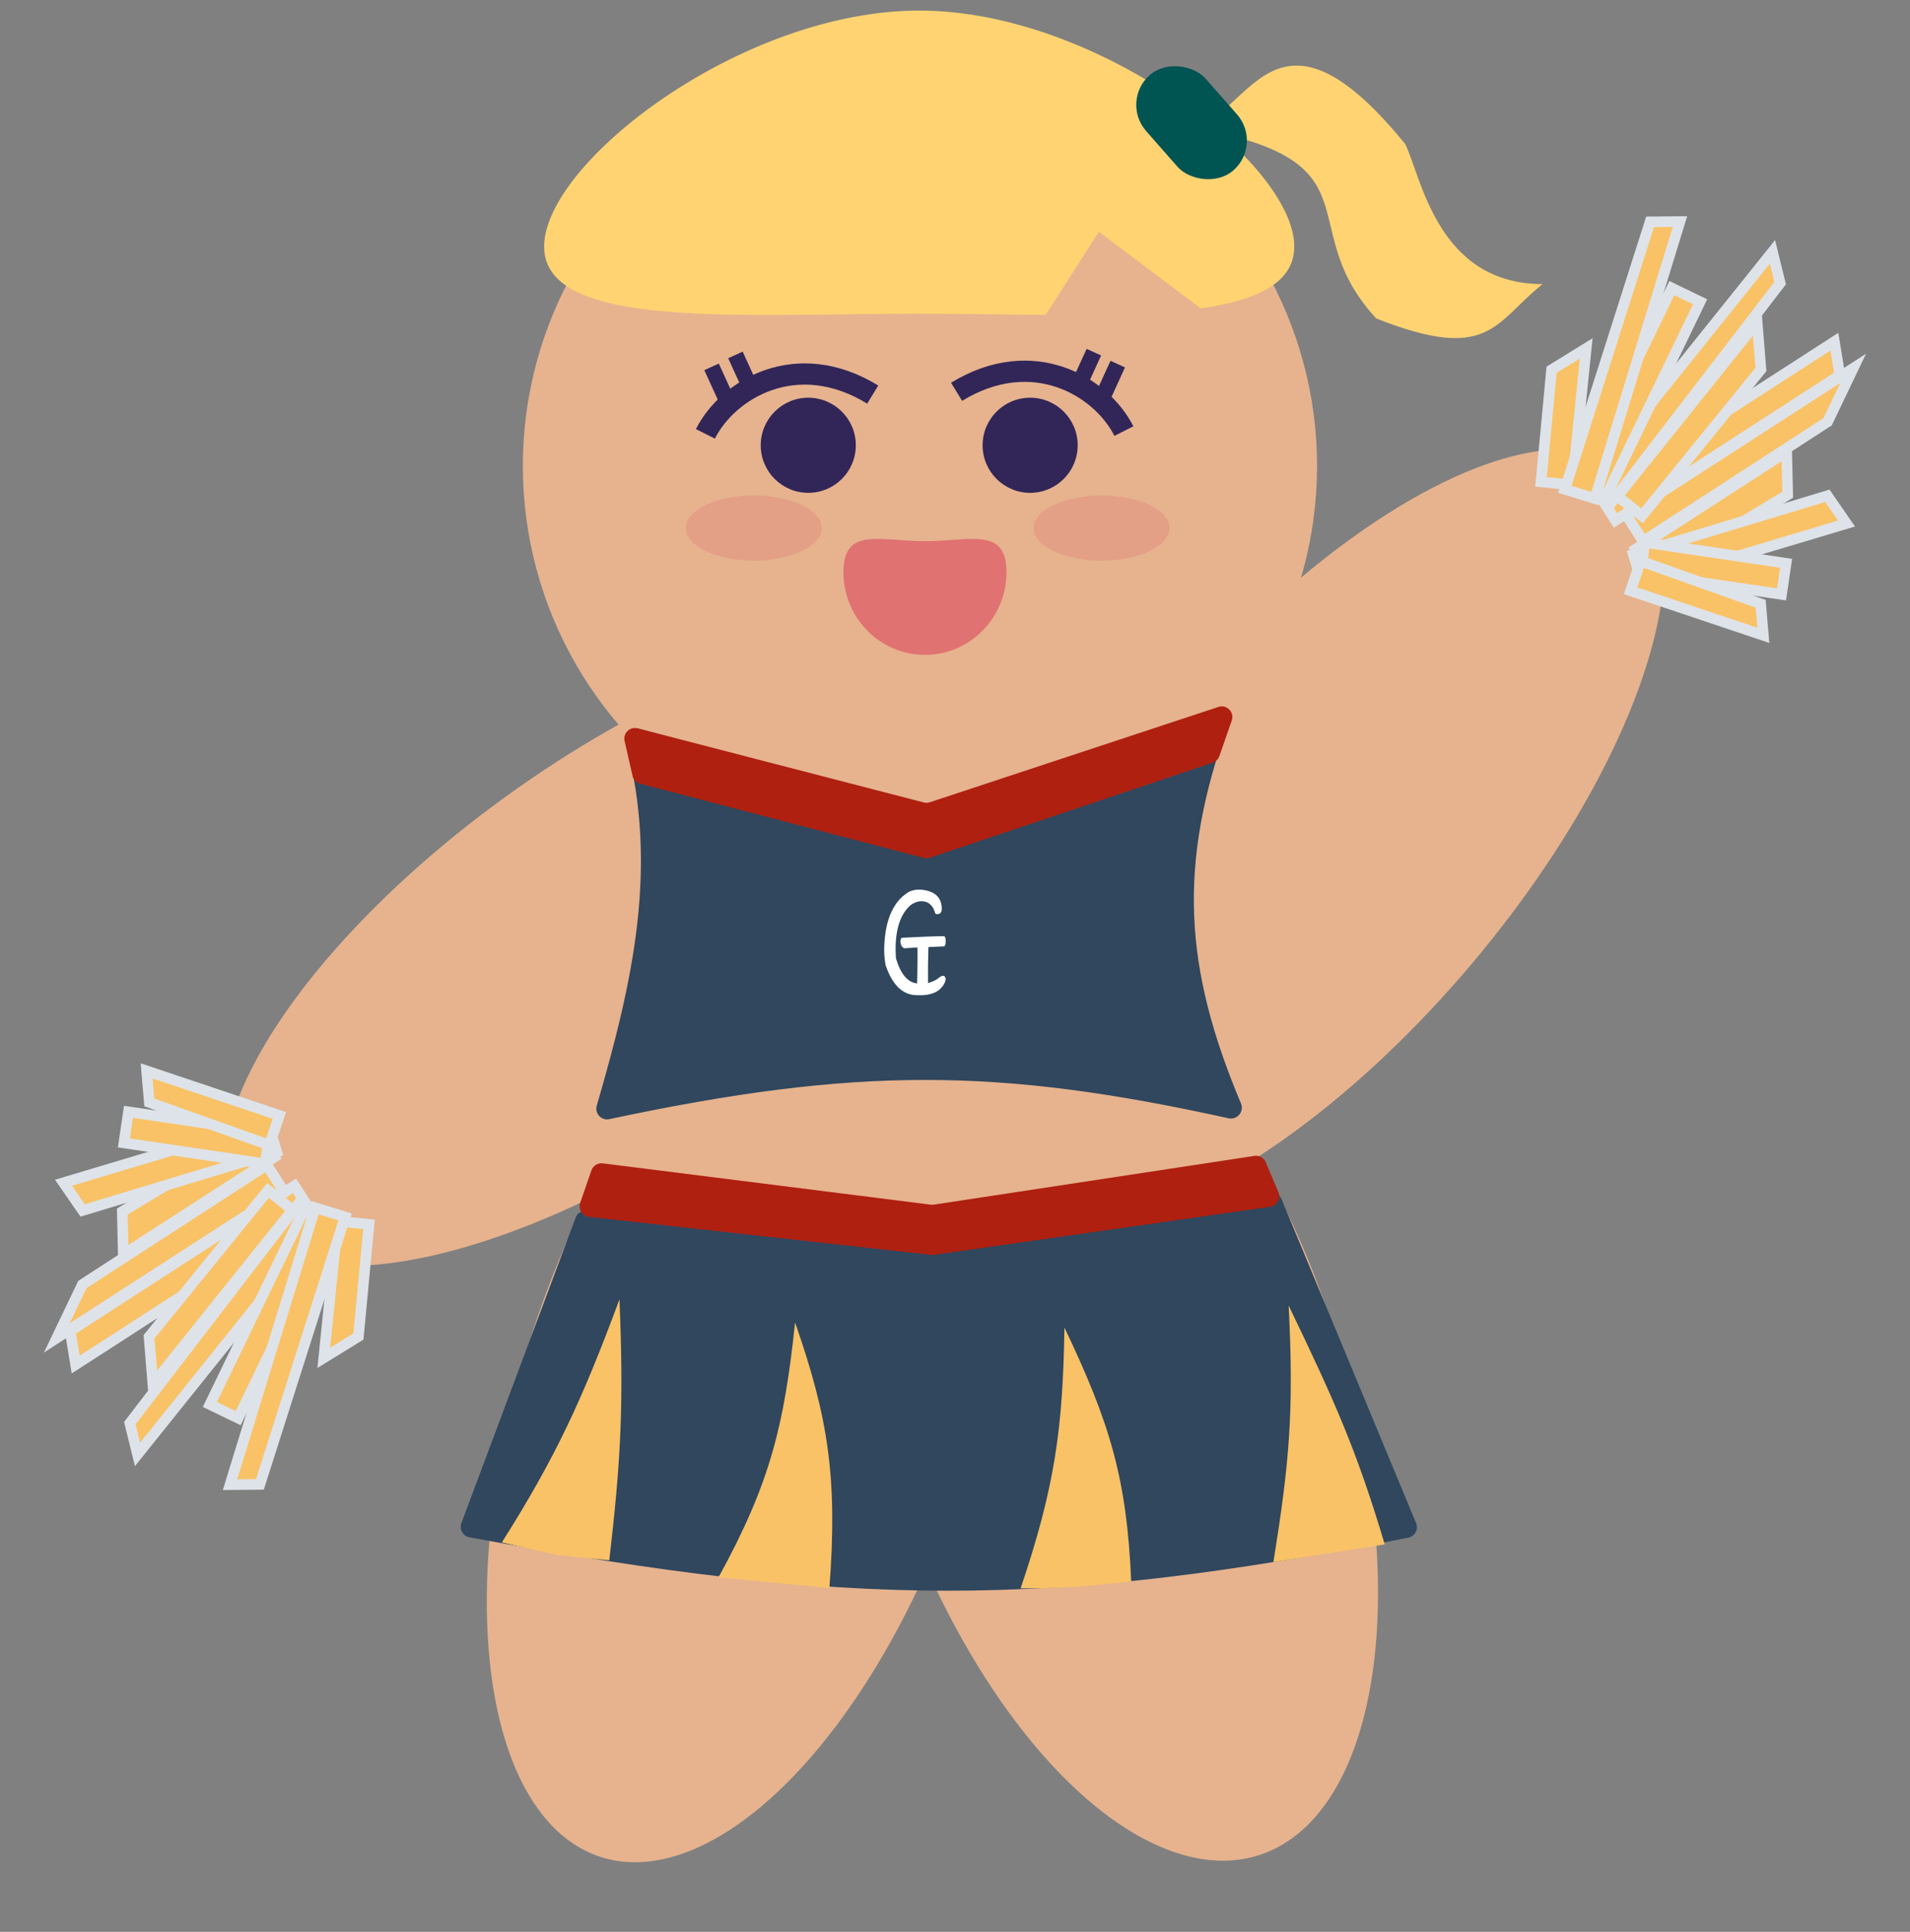 <svg width="180" height="182" viewBox="0 0 180 182" fill="none" xmlns="http://www.w3.org/2000/svg">
<rect x="0" y="0" width="180" height="182" fill="#808080" stroke="none"/>
<ellipse cx="59.435" cy="89.281" rx="45.094" ry="18.422" transform="rotate(-35.096 59.435 89.281)" fill="#E6B38E"/>
<ellipse cx="70.539" cy="132.059" rx="45.094" ry="21.384" transform="rotate(-71.969 70.539 132.059)" fill="#E6B38E"/>
<ellipse cx="93.063" cy="93.025" rx="29.087" ry="21.384" transform="rotate(-71.969 93.063 93.025)" fill="#E6B38E"/>
<ellipse rx="45.094" ry="21.982" transform="matrix(-0.31 -0.951 -0.951 0.31 104.717 131.875)" fill="#E6B38E"/>
<ellipse rx="45.094" ry="18.61" transform="matrix(-0.645 0.764 0.764 0.645 124.466 78.818)" fill="#E6B38E"/>
<ellipse cx="86.697" cy="43.897" rx="37.424" ry="37.424" fill="#E6B38E"/>
<ellipse cx="76.172" cy="41.95" rx="4.481" ry="4.481" fill="#322658"/>
<ellipse cx="97.082" cy="41.95" rx="4.481" ry="4.481" fill="#322658"/>
<path d="M54.258 114.696C54.411 114.287 54.812 114.025 55.247 114.048L87.543 115.747C87.596 115.75 87.649 115.749 87.701 115.743L119.739 112.345C120.179 112.299 120.598 112.547 120.767 112.956L133.456 143.501C133.698 144.084 133.335 144.745 132.716 144.867C98.717 151.565 80.266 151.5 44.247 144.833C43.636 144.72 43.264 144.08 43.481 143.498L54.258 114.696Z" fill="#30475E"/>
<path d="M55.735 110.266C55.889 109.82 56.336 109.542 56.804 109.601L87.734 113.494C87.826 113.505 87.918 113.504 88.009 113.49L118.218 108.898C118.671 108.829 119.112 109.077 119.29 109.499L120.476 112.316C120.731 112.92 120.345 113.602 119.696 113.694L87.998 118.223C87.914 118.234 87.829 118.236 87.746 118.226L55.511 114.645C54.873 114.574 54.466 113.93 54.676 113.324L55.735 110.266Z" fill="#AF2010"/>
<path d="M74.93 124.596C78.021 133.471 78.963 139.156 78.164 149.605L67.709 148.61C72.66 139.615 73.912 134.125 74.93 124.596Z" fill="#F9C267"/>
<path d="M100.312 125.066C104.614 134.097 106.192 139.305 106.607 149.001L101.5 149.5L98.324 149.623L96.184 149.642C99.406 140.113 100.169 134.604 100.312 125.066Z" fill="#F9C267"/>
<path d="M121.445 123C125.78 132.015 127.82 136.53 130.5 145.5L120.008 147.164C121.504 137.816 121.955 133.037 121.445 123Z" fill="#F9C267"/>
<path d="M58.377 122.42C58.801 132.414 58.498 137.7 57.419 147L52.5 146.5L47.294 145.312C52.36 137.314 54.883 131.844 58.377 122.42Z" fill="#F9C267"/>
<path fill-rule="evenodd" clip-rule="evenodd" d="M113.16 29.054C118.482 28.288 121.974 26.644 121.974 23.225C121.974 15.339 103.399 0.996 86.626 0.996C69.854 0.996 51.278 15.339 51.278 23.225C51.278 29.985 64.924 29.806 79.385 29.617C81.796 29.586 84.229 29.554 86.626 29.554C89.023 29.554 91.456 29.586 93.867 29.617C95.443 29.638 97.009 29.658 98.549 29.67L103.553 21.836L113.16 29.054Z" fill="#FFD372"/>
<path d="M132.43 13.57C133.923 16.558 135.417 26.764 145.374 26.764C140.826 30.381 140.395 34.231 129.691 30C121.228 20.789 131.185 14.566 109.528 11.579C117.27 15.562 118.223 -3.867 132.43 13.57Z" fill="#FFD372"/>
<rect x="105.546" y="9.538" width="7.468" height="11.948" rx="3.734" transform="rotate(-41.302 105.546 9.538)" fill="#005452"/>
<path d="M58.985 69.934C58.787 69.176 59.474 68.465 60.231 68.665L87.332 75.846C87.522 75.896 87.722 75.89 87.907 75.827L114.471 66.897C115.275 66.626 116.033 67.423 115.745 68.222C110.956 81.513 111.585 91.195 116.948 103.958C117.267 104.717 116.596 105.534 115.792 105.357C94.141 100.586 80.789 100.465 57.42 105.436C56.676 105.595 56.024 104.901 56.237 104.17C59.676 92.374 62.053 81.724 58.985 69.934Z" fill="#30475E"/>
<path d="M58.862 69.807C58.696 69.077 59.362 68.43 60.088 68.618L87.059 75.6C87.245 75.648 87.441 75.642 87.623 75.582L114.824 66.601C115.611 66.341 116.354 67.096 116.082 67.879L114.917 71.228C114.815 71.52 114.584 71.749 114.291 71.847L87.627 80.806C87.442 80.868 87.244 80.875 87.055 80.826L60.33 73.836C59.969 73.742 59.691 73.454 59.608 73.09L58.862 69.807Z" fill="#AF2010"/>
<path d="M7.764 121.014L25.139 109.754L26.744 112.24L5.355 126.046L7.764 121.014Z" fill="#F9C267" stroke="#DEE3E9"/>
<path d="M6.611 125.394L27.755 111.722L29.36 114.209L7.127 128.56L6.611 125.394Z" fill="#F9C267" stroke="#DEE3E9"/>
<path d="M11.525 114.137L24.235 106.511L25.849 109.013L11.62 118.197L11.525 114.137Z" fill="#F9C267" stroke="#DEE3E9"/>
<path d="M25.222 105.672L26.071 108.51L7.789 114.038L5.985 111.425L25.222 105.672Z" fill="#F9C267" stroke="#DEE3E9"/>
<rect x="25.417" y="106.715" width="2.961" height="13.453" transform="rotate(98.412 25.417 106.715)" fill="#F9C267" stroke="#DEE3E9"/>
<path d="M26.327 105.087L25.388 107.886L14.073 103.862L13.82 100.89L26.327 105.087Z" fill="#F9C267" stroke="#DEE3E9"/>
<path d="M31.825 115.048L34.774 115.348L33.778 125.912L30.515 127.922L31.825 115.048Z" fill="#F9C267" stroke="#DEE3E9"/>
<path d="M14.047 125.938L25.259 112.149L27.571 114.003L14.408 130.418L14.047 125.938Z" fill="#F9C267" stroke="#DEE3E9"/>
<path d="M12.235 134.075L28.251 113.239L30.553 115.085L12.96 137.023L12.235 134.075Z" fill="#F9C267" stroke="#DEE3E9"/>
<rect x="28.65" y="113.986" width="2.961" height="20.364" transform="rotate(25.824 28.65 113.986)" fill="#F9C267" stroke="#DEE3E9"/>
<path d="M29.698 113.779L32.523 114.648L24.495 139.846L21.677 139.874L29.698 113.779Z" fill="#F9C267" stroke="#DEE3E9"/>
<path d="M87.09 83.853C88.173 84.031 88.728 84.603 88.753 85.567C88.77 85.838 88.689 86.012 88.512 86.088C88.334 86.156 88.207 86.139 88.131 86.037C87.995 85.504 87.72 85.153 87.306 84.983C86.798 84.814 86.29 84.92 85.782 85.301C84.724 86.257 84.276 87.92 84.436 90.29C84.877 91.771 85.541 92.558 86.43 92.651L86.455 91.407L86.468 89.858L86.455 89.262L85.211 89.338C85.05 89.279 84.94 89.13 84.881 88.894C84.822 88.657 84.856 88.475 84.982 88.348C86.777 88.255 88.093 88.204 88.931 88.195C89.058 88.187 89.121 88.343 89.121 88.665C89.121 88.978 89.066 89.143 88.956 89.16L87.496 89.224L87.458 90.861V92.613C87.915 92.486 88.266 92.313 88.512 92.093C88.723 91.924 88.888 91.885 89.007 91.978C89.125 92.063 89.147 92.232 89.07 92.486C88.757 93.265 88.067 93.688 87.001 93.756H86.303C85.025 93.697 84.077 92.753 83.459 90.925C83.298 90.087 83.285 89.139 83.421 88.081C83.675 86.092 84.436 84.73 85.706 83.993C86.138 83.815 86.599 83.769 87.09 83.853Z" fill="white"/>
<path d="M172.236 39.733L154.861 50.993L153.256 48.507L174.645 34.701L172.236 39.733Z" fill="#F9C267" stroke="#DEE3E9"/>
<path d="M173.389 35.353L152.245 49.025L150.64 46.538L172.873 32.187L173.389 35.353Z" fill="#F9C267" stroke="#DEE3E9"/>
<path d="M168.475 46.61L155.765 54.236L154.151 51.734L168.38 42.55L168.475 46.61Z" fill="#F9C267" stroke="#DEE3E9"/>
<path d="M154.778 55.075L153.929 52.237L172.211 46.709L174.015 49.322L154.778 55.075Z" fill="#F9C267" stroke="#DEE3E9"/>
<rect x="154.583" y="54.032" width="2.961" height="13.453" transform="rotate(-81.588 154.583 54.032)" fill="#F9C267" stroke="#DEE3E9"/>
<path d="M153.673 55.66L154.612 52.861L165.927 56.886L166.179 59.857L153.673 55.66Z" fill="#F9C267" stroke="#DEE3E9"/>
<path d="M148.175 45.699L145.226 45.399L146.222 34.836L149.485 32.825L148.175 45.699Z" fill="#F9C267" stroke="#DEE3E9"/>
<path d="M165.953 34.809L154.741 48.598L152.429 46.744L165.592 30.329L165.953 34.809Z" fill="#F9C267" stroke="#DEE3E9"/>
<path d="M167.765 26.672L151.749 47.508L149.447 45.663L167.04 23.724L167.765 26.672Z" fill="#F9C267" stroke="#DEE3E9"/>
<rect x="151.35" y="46.761" width="2.961" height="20.364" transform="rotate(-154.176 151.35 46.761)" fill="#F9C267" stroke="#DEE3E9"/>
<path d="M150.302 46.968L147.476 46.099L155.505 20.901L158.323 20.873L150.302 46.968Z" fill="#F9C267" stroke="#DEE3E9"/>
<path d="M82.245 37.173C75.063 32.776 68.6 36.666 66.478 40.874" stroke="#322658" stroke-width="2"/>
<path d="M90.148 36.913C97.331 32.516 103.794 36.406 105.916 40.614" stroke="#322658" stroke-width="2"/>
<ellipse cx="71.038" cy="49.748" rx="6.401" ry="3.073" fill="#E07272" fill-opacity="0.3"/>
<ellipse cx="103.814" cy="49.748" rx="6.401" ry="3.073" fill="#E07272" fill-opacity="0.3"/>
<path d="M79.488 53.902C79.488 49.598 82.927 50.986 87.17 50.986C91.412 50.986 94.852 49.598 94.852 53.902C94.852 58.206 91.412 61.695 87.17 61.695C82.927 61.695 79.488 58.206 79.488 53.902Z" fill="#E07272"/>
<line x1="67.057" y1="34.563" x2="68.535" y2="37.798" stroke="#322658" stroke-width="1.5"/>
<line y1="-0.75" x2="3.556" y2="-0.75" transform="matrix(-0.416 0.91 0.91 0.416 106.02 34.615)" stroke="#322658" stroke-width="1.5"/>
<line x1="69.307" y1="33.438" x2="70.785" y2="36.673" stroke="#322658" stroke-width="1.5"/>
<line y1="-0.75" x2="3.556" y2="-0.75" transform="matrix(-0.416 0.91 0.91 0.416 103.77 33.49)" stroke="#322658" stroke-width="1.5"/>
</svg>
